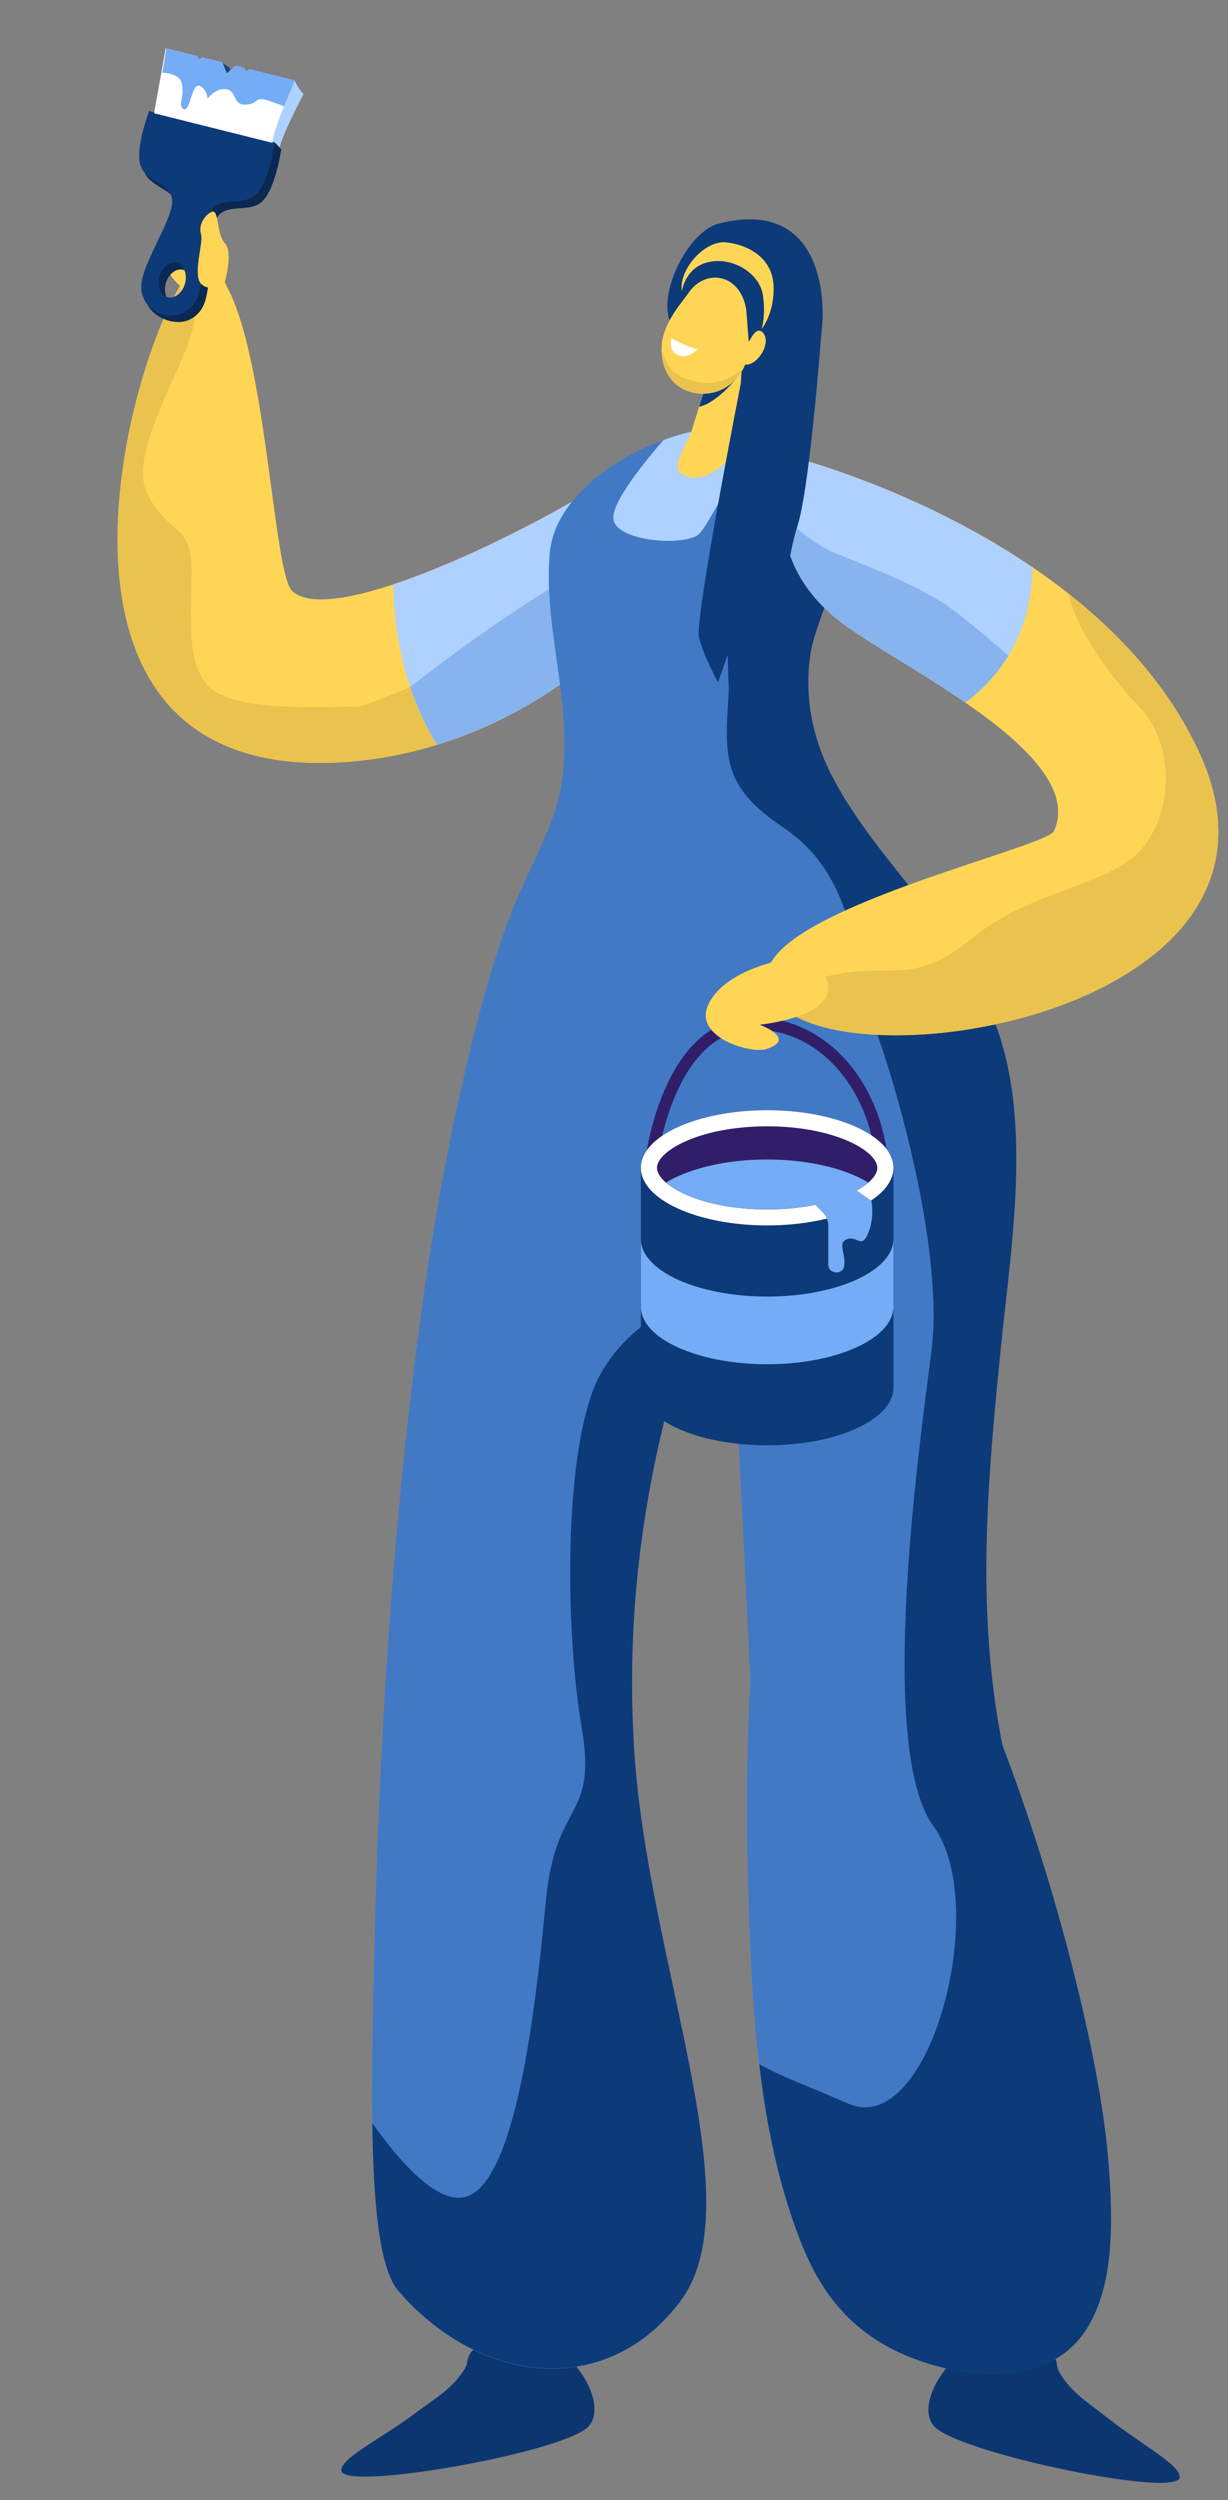 <svg xmlns="http://www.w3.org/2000/svg" xmlns:xlink="http://www.w3.org/1999/xlink" width="84" height="171" fill="none"><rect width="100%" height="100%" fill="#808080" stroke="none"/><style><![CDATA[.B{fill:#ffd556}.C{fill:#0d3a78}.D{fill:#aed1ff}.E{fill:#eac34f}.F{fill:#74acf6}]]></style><path d="M49.125 15.304c-2.328.608-4.896 6.15-2.54 7.652s2.015 4.58 3.507 4.865 4.978-2.148 5.762-3.702 1.32-10.907-6.728-8.815z" class="C"/><path d="M47.43 34.95c-1.95 7.943-12.17 16.343-23.76 17.167-25.76 1.83-12.588-35.177-9.683-34.11 4.153 1.527 4.5 21.022 6.006 22.422 2.828 2.625 16.907-4.53 21.04-7.294 2.464-1.646 6.9-.274 6.396 1.815z" class="B"/><path d="M24.38 48.342c-1.27-.06-7.007.365-9.406-.897s-1.873-5.03-1.867-8.387-1.6-2.36-3.057-5.35 3.383-9.676 3.252-12.148c-.045-.867-.493-1.465-1.05-1.882-4.142 7.1-10.638 34.004 11.425 32.442 7.432-.53 14.3-4.18 18.786-8.823-4.364-1.305-16.922 5.1-18.082 5.044z" class="E"/><path d="M47.43 34.953c.514-2.09-3.932-3.46-6.396-1.815-2.57 1.718-8.977 5.13-14.145 6.84.05 2.596.55 7.038 3 10.964 8.85-2.73 15.94-9.515 17.53-16z" class="D"/><path d="M28.064 46.99c.44 1.315 1.03 2.66 1.837 3.948 8.314-2.56 15.072-8.707 17.182-14.81-6.267.642-18.964 10.823-19.02 10.863z" fill="#87b3ee"/><path d="M15.494 19.555l-1.532-3.763s-.363-1.657-1.303-1.14c-.56.308-1.145.168-1.604 1.47s.736 3.536 2.098 3.874 2.34-.44 2.34-.44z" class="B"/><path d="M28.373 165.077c1.5-1.127 2.6-1.693 3.476-3.16.06-.097.093-.247.12-.412.096-.723.766-1.23 1.486-1.092 1.687.32 4.7.1 5.58 1.005 1.462 1.516 2.218 3.74 1.08 4.668-2.18 1.772-16.706 4.316-16.768 2.885-.04-.857 2.776-2.203 5.026-3.893zm47.413.323c-1.467-1.17-2.56-1.77-3.382-3.26-.056-.1-.086-.25-.107-.416-.075-.725-.73-1.25-1.453-1.135-1.695.27-4.7-.047-5.608.84-1.505 1.472-2.327 3.674-1.216 4.635 2.126 1.835 16.572 4.803 16.676 3.375.065-.856-2.7-2.284-4.9-4.04z" fill="#0c3670"/><path d="M68.55 119.32c-1.828-9.288-.997-18.25-.052-27.556.727-7.13 2.276-16.26-.962-23.003-2.533-5.86-7.772-10.117-10.67-15.755-1.3-2.548-1.858-5.33-1.45-8.177.3-2.096 1.793-4.766 1.963-6.888.405-4.96-2.977-9.223-8.647-8.654-4.295.434-10.75 3.898-11.132 8.59-.418 5.113 1.52 10.04.888 15.217-.383 3.138-2.067 5.794-3.242 8.676-1.453 3.568-2.44 7.36-3.333 11.102-1.77 7.426-2.93 14.99-3.812 22.57-1.758 15.043-2.44 30.212-2.628 45.35-.09 7.33.126 13.976 1.767 15.894 5.522 6.44 14.29 7.478 19.34.664 4.996-6.75-2.35-23.33-3.21-37.834-.444-7.46.23-14.613 1.967-21.883l2.49-10.416c.548-2.287 1.776-5.082 1.776-7.435l1.728 35.12c-.27 4.848-.287 9.717-.14 14.57.244 7.964.657 16.592 3.664 24.075 1.397 3.48 3.516 6.016 7.04 7.522 3.886 1.658 9.817 2.34 12.424-1.79 1.72-2.717 1.762-6.37 1.627-9.47-.183-4.18-.957-8.333-1.897-12.4a141.41 141.41 0 0 0-5.496-18.09z" fill="#4179c5"/><path d="M40.47 95.364c-1.897 5.356-1.762 16.44-.68 22.795s-1.763 4.865-2.44 11.758-2.032 20.407-5.962 20.407c-1.802 0-4.03-2.448-5.918-5.1.07 5.443.474 9.93 1.77 11.445 5.522 6.44 14.3 7.48 19.34.664 4.996-6.75-2.35-23.328-3.212-37.833-.444-7.46.23-14.614 1.967-21.884l2.15-9c-1.858.773-5.614 2.765-7.015 6.727zm35.48 54.45c-.183-4.18-.957-8.333-1.897-12.4-1.423-6.132-3.268-12.204-5.496-18.094-1.828-9.288-.996-18.25-.052-27.556.727-7.13 2.276-16.258-.962-23.003-2.533-5.86-7.772-10.117-10.67-15.755-1.3-2.548-1.858-5.33-1.45-8.177.3-2.096 1.793-4.766 1.963-6.888.183-2.218-.396-4.297-1.597-5.864-2.163 2.596-5.766 7.6-5.818 12.18-.078 6.562-1.55 8.893 3.608 12.34s4.774 9.5 6.44 14.18 4.513 15.22 3.7 21.606-3.782 27.166.144 32.54-.244 21.388-5.836 18.958c-2.633-1.146-4.678-1.888-6.088-2.7.5 4.267 1.362 8.477 2.93 12.374 1.397 3.48 3.516 6.016 7.04 7.522 3.886 1.658 9.817 2.34 12.424-1.788 1.7-2.717 1.754-6.376 1.62-9.47z" class="C"/><path d="M47.82 36.522c.675-.647 2.772-4.844 3.82-6.997-.857-.252-1.823-.347-2.907-.24-1.027.104-2.18.382-3.342.807-1.223 1.402-3.486 4.162-3.438 5.347.074 1.623 4.948 1.962 5.866 1.08z" class="D"/><path d="M54.373 31.3s20.753 5.295 27.63 20.1c8.934 19.227-29.866 23.82-29.522 15.304.183-4.496 19.095-8.702 19.617-9.865 2.393-5.325-11.04-11.45-14.77-14.436-6.075-4.865-2.955-11.094-2.955-11.094zm-3.608-6.497l-.374 5.634c-.065.93-2.54 3.13-3.912 1.84-.4-.378.26-1.606.74-2.535l1.484-4.748 2.063-.2z" class="B"/><path d="M47.824 27.824c1.24-.278 2.598-1.992 2.598-1.992l-1.928-.152-.67 2.144z" class="C"/><g class="B"><path d="M51.048 21.21l.17 2.188c.135 1.732-1.097 3.346-2.833 3.515-1.6.156-3.055-.868-3.133-2.877-.07-1.784 1.3-3.216 1.828-3.98 1.184-1.745 3.586-1.346 3.97 1.154z"/><path d="M51.06 23.56a2.69 2.69 0 0 0 .331-.469c.183-.317.53-.747.866-.243.492.733-.58 2.37-1.44 2.044-.635-.24-.083-.972.244-1.332z"/></g><path d="M47.706 23.877s-.788-.143-1.758-.764c0 0-.17.534.065.88.287.417 1.036.608 1.693-.117z" fill="#fff"/><path d="M48.246 26.194c-.653-.03-1.784-.378-2.228-.807-.392-.382-.7-1.254-.766-1.45 0 .035-.004.065 0 .1.078 2 1.532 3.034 3.133 2.878 1.07-.104 1.945-.76 2.428-1.65-.95.76-1.98.955-2.568.93z" class="E"/><path d="M60.352 80.06c-.21 0-.387-.16-.405-.373-.466-5.477-4.17-9.457-8.603-9.262-5.357.24-6.432 9.18-6.44 9.27-.026.22-.226.382-.448.356s-.383-.226-.357-.447c.044-.395 1.166-9.722 7.215-9.99l.352-.01c4.726 0 8.608 4.236 9.1 10.008.017.22-.148.42-.37.438-.017.01-.03.01-.044.01z" fill="#311e69"/><path d="M73.11 40.63c.513 2.543 3.05 5.868 4.826 7.726 2.71 2.838 2.167 7.973-.27 10.14s-7.29 2.5-11.166 5.677-5.213 1.758-9.117 2.435c-1.545.27-3.242.9-4.42 1.706 4.39 6.202 37.346.977 29.04-16.9-2.045-4.4-5.31-7.956-8.89-10.78z" class="E"/><path d="M53.055 65.763s-3.612.742-4.617 2.973 2.946 3.355 3.982 3.017c2.145-.7-.448-1.667-.448-1.667s4.543-.438 4.678-2.435-3.594-1.888-3.594-1.888z" class="B"/><path d="M43.838 79.88v15.035c0 2.18 3.87 3.94 8.638 3.94s8.638-1.766 8.638-3.94V79.88H43.838z" class="C"/><path d="M52.476 88.68c-4.77 0-8.638-1.766-8.638-3.94v4.63c0 2.18 3.87 3.94 8.638 3.94s8.638-1.766 8.638-3.94v-4.63c0 2.174-3.87 3.94-8.638 3.94z" class="F"/><use xlink:href="#B" fill="#1b4370"/><use xlink:href="#B" fill="#311e69"/><path d="M52.476 77.036c4.6 0 7.537 1.684 7.537 2.843s-2.937 2.843-7.537 2.843-7.537-1.684-7.537-2.843 2.937-2.843 7.537-2.843zm0-1.102c-4.77 0-8.638 1.767-8.638 3.94s3.87 3.94 8.638 3.94 8.638-1.766 8.638-3.94-3.87-3.94-8.638-3.94z" fill="#fff"/><g class="F"><path d="M45.557 80.885c1.088.938 3.56 1.832 6.92 1.832s5.83-.898 6.92-1.832c-1.575-.96-4.086-1.58-6.92-1.58s-5.344.62-6.92 1.58z"/><path d="M55.096 81.703l1.2 1.254a1.29 1.29 0 0 1 .361.894v2.63c0 .668.992.76 1.088.096 0-.01.004-.017.004-.026.104-.86-.483-1.558.21-1.8s.98.712 1.436-.425.205-2.205.205-2.205l-1.8-1.267-2.694.86z"/></g><path d="M15.195 4.293l.5.34.16.516-.916.163.266-1.02z" fill="#1b4370"/><path d="M20.178 5.55s.256.59.588.878c0 0-1.63 3.083-1.657 3.807s-1.728.176-1.005-.944 1.318-3.563 2.074-3.74z" class="D"/><path d="M19.24 10.217l-.427-.465-8.18-1.693s-1.1 2.254-.843 3.458 1.952 1.37 2.367 2.386-1.59 3.86-2.002 5.675c-.162.71-.23 1.07.054 1.466.57.8 1.873 1.25 2.764.815.44-.214.867-.606 1.072-1.307.525-1.785.15-5.23 1.006-5.922.86-.696 2.176-.038 2.997-.97s1.193-3.44 1.193-3.44zm-7.33 10.58c-.485-.12-.744-.747-.574-1.393s.698-1.074 1.183-.953.744.747.574 1.393-.698 1.074-1.183.953z" fill="#0a2851"/><path d="M18.806 9.75L10.2 7.592s-.898 2.375-.63 3.578 1.74 1.25 2.155 2.265-1.6 3.86-2.002 5.674c-.162.71.02 1.258.304 1.653.568.803 1.617 1.066 2.51.63.44-.214.867-.606 1.072-1.307.524-1.785.15-5.228 1.006-5.92.86-.696 2.176-.038 2.997-.97.826-.936 1.198-3.444 1.198-3.444zm-7.33 10.58c-.485-.12-.744-.747-.573-1.393s.698-1.074 1.183-.954.744.747.573 1.393-.698 1.074-1.183.953z" class="C"/><path d="M10.54 7.747l.795-4.446 2.148.537.123.264.238-.174 1.353.34.312.753.62-.52.546.14.17.238.252-.135 3.06.767s-1.52 3.448-1.526 4.26L10.54 7.747z" fill="#fff"/><path d="M12.42 5.672c.256.882-.302 1.535.142 1.79.44.26.547-1.818 1.09-1.587.546.237.545.875.545.875s.536-.757 1.283-.645.417 1.093 1.327 1.05.58-.548 1.413-.314c.342.095.793.262 1.208.43l.737-1.774-3.058-.76-.252.137-.168-.24-.546-.137-.623.526-.3-.758-1.352-.338-.24.176-.123-.266-2.147-.533c.014.134-.105.847-.256 1.667.497.018 1.175.16 1.33.7z" class="F"/><path d="M15.354 19.39s.625-2.133.03-2.75-.378-2.45-.94-2.138c-.568.314-.868.995-.69 1.526s-.614 2.83.025 3.412 1.575-.05 1.575-.05z" class="B"/><path d="M70.618 38.8c-7.872-5.35-16.245-7.49-16.245-7.49s-3.116 6.228 2.955 11.094c1.697 1.358 5.405 3.368 8.712 5.655 2.067-1.545 4.547-4.418 4.578-9.258z" class="D"/><path d="M57.384 37.94c-1.558-.616-2.846-1.693-3.808-2.713.026 2.135.805 4.813 3.75 7.174 1.697 1.358 5.405 3.368 8.712 5.655.988-.742 2.07-1.792 2.937-3.212-1.327-1.16-3.48-3-4.56-3.663-1.623-1.01-3.45-1.823-7.032-3.242z" fill="#87b3ee"/><path d="M46.65 19.9s.226-1.67 1.9-1.992 3.407.846 3.63 2.248-.083 2.348-.083 2.348.914-1.098.814-3.008-1.797-2.77-3.25-2.92-3.238 1.853-3.02 3.325z" class="B"/><path d="M56.253 21.88s-.814 11.436-1.728 14.175-2.054 13.38-2.054 13.38l-2.624-2.313-.074-2.33-.657 1.875s-.988-1.793-1.297-3.073 2.842-17.3 2.842-17.3l5.592-4.414z" class="C"/><defs ><path id="B" d="M52.476 83.82c4.77 0 8.638-1.764 8.638-3.94s-3.867-3.94-8.638-3.94-8.638 1.764-8.638 3.94 3.867 3.94 8.638 3.94z"/></defs></svg>